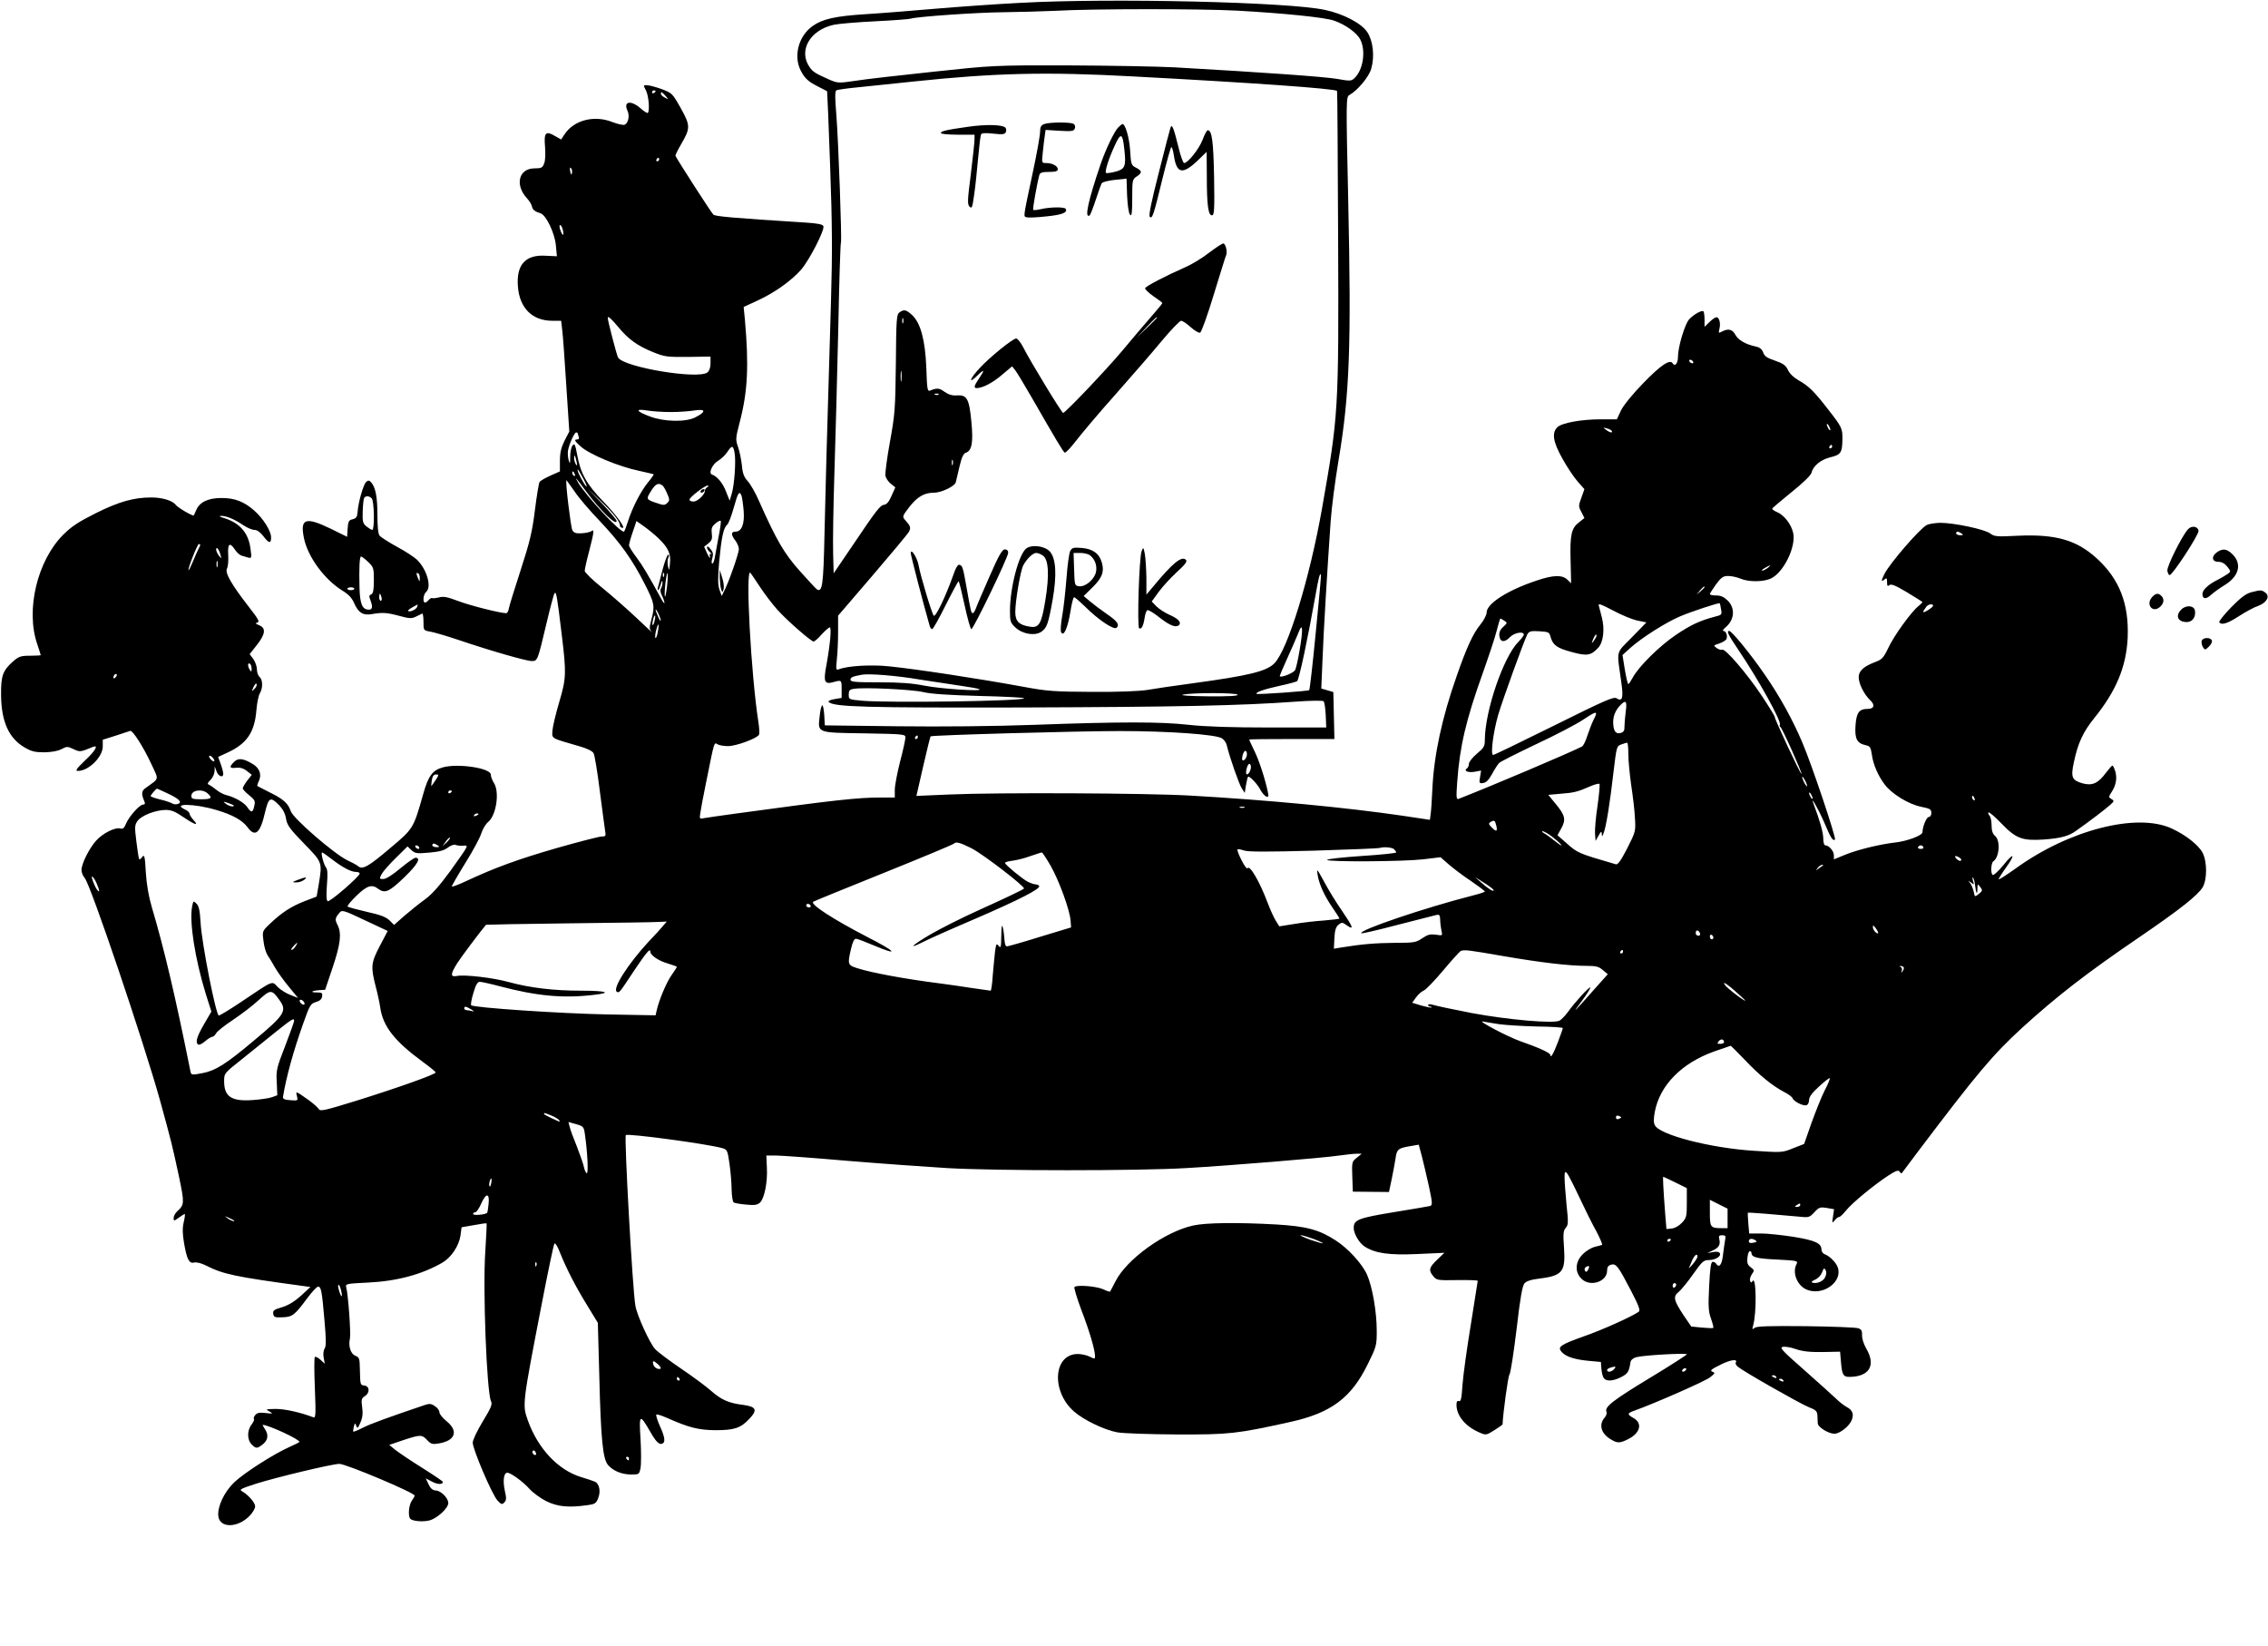 <?xml version="1.0" encoding="UTF-8" standalone="no"?>
<!DOCTYPE svg PUBLIC "-//W3C//DTD SVG 20010904//EN" "http://www.w3.org/TR/2001/REC-SVG-20010904/DTD/svg10.dtd">
<svg version="1.0" xmlns="http://www.w3.org/2000/svg" width="1280pt" height="929pt" viewBox="0 0 1280 929" preserveAspectRatio="xMidYMid meet">
<g transform="translate(0,929) scale(0.1,-0.1)" fill="#000000" stroke="none">
<path d="M5760 9274 c-140 -7 -361 -23 -490 -34 -129 -11 -302 -25 -385 -30 -171 -11 -243 -27 -299 -67 -79 -56 -109 -169 -67 -251 23 -45 43 -63 101 -92 25 -12 46 -24 48 -25 1 -1 9 -191 17 -421 12 -329 13 -492 5 -759 -26 -864 -31 -1068 -37 -1328 -6 -276 -12 -321 -42 -303 -6 4 -50 51 -97 104 -88 98 -133 176 -229 392 -20 47 -50 99 -65 115 -21 23 -29 43 -33 90 -4 33 -13 80 -22 104 -14 41 -14 48 10 140 45 171 52 318 29 578 l-7 71 78 36 c96 44 190 111 245 173 47 53 135 225 127 247 -4 10 -33 16 -99 20 -426 27 -509 35 -522 45 -11 10 -202 306 -214 332 -1 3 13 33 32 65 53 91 53 105 -2 204 -47 83 -49 85 -107 107 -33 12 -70 22 -83 22 -22 1 -22 0 -6 -30 15 -30 22 -114 10 -126 -3 -3 -21 8 -41 26 -54 47 -98 40 -74 -13 14 -29 5 -71 -16 -80 -9 -3 -39 4 -68 15 -103 41 -217 12 -271 -69 l-19 -29 -34 19 c-53 32 -64 20 -57 -59 3 -40 2 -79 -5 -95 -9 -25 -16 -28 -54 -28 -90 0 -113 -94 -42 -170 13 -14 25 -34 27 -44 3 -19 17 -30 49 -40 31 -9 79 -110 86 -178 l6 -64 -64 3 c-114 7 -166 -51 -156 -174 9 -121 81 -193 194 -193 l50 0 6 -52 c4 -29 14 -170 23 -313 l17 -260 -27 -52 c-19 -39 -26 -67 -26 -113 l0 -60 -54 -24 c-29 -13 -57 -29 -61 -36 -4 -6 -16 -78 -26 -158 -15 -122 -29 -180 -80 -337 -34 -104 -64 -202 -67 -217 -2 -16 -9 -28 -16 -28 -36 1 -206 44 -271 69 -61 23 -82 27 -107 20 -17 -4 -34 -6 -38 -4 -4 3 -13 -2 -20 -10 -7 -8 -16 -15 -21 -15 -15 0 -10 47 6 60 33 28 4 128 -52 182 -16 15 -66 48 -113 73 -47 26 -91 54 -98 63 -8 10 -12 51 -12 117 0 102 -11 157 -36 184 -10 11 -16 12 -27 2 -16 -13 -45 -115 -49 -171 -2 -27 -8 -35 -28 -40 -22 -5 -25 -12 -28 -52 l-3 -47 -91 45 c-145 70 -176 59 -152 -55 22 -104 115 -231 217 -294 36 -22 54 -42 67 -73 23 -52 50 -68 99 -59 60 10 83 9 154 -10 58 -16 71 -16 95 -4 15 7 30 15 35 17 4 2 7 -19 7 -46 0 -49 0 -49 38 -56 20 -3 91 -24 157 -46 183 -62 385 -120 416 -120 33 0 33 0 85 220 20 85 40 159 44 163 9 10 14 -14 40 -232 27 -221 26 -248 -14 -383 -19 -64 -36 -135 -38 -159 -3 -48 -13 -42 149 -89 47 -13 76 -28 83 -40 6 -11 22 -106 35 -212 14 -106 27 -208 30 -225 5 -30 4 -33 -19 -33 -13 0 -127 -29 -253 -65 -218 -63 -346 -109 -515 -188 -43 -20 -78 -33 -78 -29 0 5 34 64 76 132 42 67 83 143 90 167 8 25 25 53 38 64 47 37 67 171 33 222 -9 15 -17 35 -17 46 0 37 -185 65 -271 41 -58 -16 -82 -48 -111 -152 -54 -191 -55 -194 -183 -301 -123 -105 -158 -125 -182 -106 -7 7 -35 22 -61 34 -73 34 -308 237 -321 278 -15 44 -41 68 -121 107 -36 18 -66 34 -68 35 -1 1 2 14 9 28 17 37 4 72 -33 95 -54 33 -83 37 -107 13 -29 -29 -26 -38 12 -33 22 2 41 -3 60 -18 l28 -22 -26 -33 c-14 -19 -25 -38 -25 -43 0 -6 16 -23 36 -39 32 -26 36 -33 29 -61 -8 -38 -17 -40 -39 -7 -17 26 -71 57 -120 69 -16 4 -42 18 -57 31 -16 13 -34 25 -41 28 -9 3 -6 11 10 26 12 12 22 34 23 49 l1 27 10 -27 c10 -29 38 -39 38 -14 0 7 -6 32 -14 54 l-15 41 52 24 c110 50 154 115 164 239 3 40 12 83 19 95 18 29 18 77 -1 93 -8 7 -15 26 -15 42 0 17 -9 43 -20 59 l-21 28 41 52 c48 61 52 95 13 111 -22 9 -24 12 -11 15 15 4 6 20 -47 88 -98 126 -137 193 -124 217 6 11 9 45 7 76 -4 64 8 75 37 32 11 -17 28 -32 38 -35 9 -3 26 -8 37 -11 20 -5 21 -3 14 48 -11 90 -59 146 -147 174 -28 8 -34 13 -19 13 29 1 76 -19 126 -53 21 -14 49 -26 62 -26 15 0 33 -13 50 -35 32 -42 44 -44 44 -7 0 36 -45 107 -95 151 -58 51 -110 71 -185 71 -75 0 -123 -23 -142 -67 -7 -16 -13 -29 -14 -31 -4 -7 -90 43 -102 59 -17 24 -76 42 -137 42 -100 0 -182 -23 -313 -88 -100 -50 -139 -76 -185 -122 -147 -147 -213 -425 -147 -617 11 -33 20 -61 20 -63 0 -1 -27 -3 -60 -3 -52 0 -64 -4 -95 -31 -59 -52 -70 -81 -69 -189 1 -150 43 -245 132 -297 39 -23 59 -28 112 -28 42 1 76 7 97 18 30 16 34 16 68 0 36 -17 38 -17 108 12 36 15 16 -21 -44 -77 -49 -47 -56 -58 -39 -58 60 0 140 79 140 138 l0 38 73 23 c39 13 77 25 82 27 13 5 76 -93 121 -191 41 -88 44 -75 -31 -129 -27 -18 -29 -34 -10 -78 5 -13 3 -18 -8 -18 -19 0 -79 -67 -96 -108 -10 -25 -18 -31 -32 -27 -28 9 -100 -27 -138 -70 -39 -45 -81 -129 -81 -164 0 -14 8 -34 18 -45 33 -37 331 -919 424 -1251 68 -248 68 -248 109 -438 30 -145 30 -155 -10 -191 -12 -11 -21 -28 -21 -38 0 -19 1 -19 29 1 16 12 31 21 34 21 2 0 0 -21 -6 -46 -8 -33 -7 -65 1 -114 16 -95 29 -121 57 -114 14 3 40 -3 66 -16 98 -50 164 -64 548 -116 l43 -6 -53 -49 c-37 -33 -71 -54 -107 -65 -45 -13 -53 -19 -50 -37 3 -19 9 -22 51 -20 57 2 69 11 139 105 27 37 56 68 63 68 17 0 22 -22 36 -188 10 -111 10 -148 1 -162 -7 -11 -9 -33 -5 -52 l6 -33 -25 23 c-13 12 -28 19 -31 15 -4 -3 -4 -83 0 -176 6 -151 5 -170 -9 -164 -74 28 -160 47 -212 47 -57 -1 -59 -2 -36 -14 23 -13 22 -14 -21 -9 -34 4 -48 1 -58 -11 -8 -9 -11 -19 -8 -23 4 -3 -3 -17 -13 -31 -26 -32 -26 -86 0 -112 25 -25 31 -25 64 1 29 23 33 54 10 87 -8 12 -13 22 -11 22 31 0 207 -81 207 -96 0 -2 -25 -15 -55 -28 -92 -41 -257 -147 -313 -200 -57 -55 -95 -136 -90 -190 7 -69 107 -69 175 -1 18 18 33 43 33 55 0 21 -38 65 -75 86 -16 9 -4 15 80 42 113 36 431 112 470 112 38 0 425 -163 425 -179 0 -4 -7 -17 -16 -29 -16 -23 -22 -81 -10 -100 9 -15 72 -21 110 -11 44 12 106 69 106 98 0 29 -43 71 -72 71 -16 1 -28 11 -39 34 l-16 34 35 -18 c31 -17 63 -18 61 -1 0 3 -53 39 -117 79 -64 40 -132 86 -151 101 l-34 28 79 27 c98 32 105 32 135 0 21 -22 29 -25 64 -19 95 15 114 70 45 126 -22 18 -40 40 -40 50 0 10 -11 26 -26 35 -20 14 -31 15 -57 6 -207 -70 -306 -106 -349 -128 -27 -14 -52 -24 -54 -22 -2 2 0 15 3 28 6 22 7 23 14 4 6 -16 9 -14 23 19 12 27 15 52 10 87 -6 42 -4 50 15 62 29 18 28 56 -2 60 -24 3 -24 2 -26 93 -1 59 -3 66 -25 75 -27 10 -41 54 -31 98 6 29 -10 250 -21 288 -5 20 -1 21 123 27 165 8 304 46 419 112 51 30 94 94 103 154 l6 46 69 12 c38 7 71 12 72 10 2 -2 -2 -72 -7 -157 -15 -212 8 -795 32 -846 9 -17 1 -37 -46 -114 -31 -51 -57 -105 -57 -120 -1 -35 109 -294 140 -327 21 -22 25 -24 38 -11 12 12 13 23 3 67 -12 56 -6 101 14 101 20 0 91 -52 126 -92 18 -20 60 -51 93 -68 64 -32 127 -38 233 -23 41 5 49 10 60 37 17 40 8 85 -19 96 -11 5 -45 16 -75 25 -132 40 -246 162 -303 323 -30 85 -30 90 78 647 36 187 69 344 73 348 5 5 19 -18 31 -50 37 -92 87 -190 153 -297 l61 -100 8 -290 c9 -370 20 -481 51 -514 30 -33 77 -52 131 -52 43 0 44 1 51 37 4 21 4 94 0 163 -9 142 -5 145 55 41 34 -60 53 -77 71 -65 15 9 10 39 -17 98 -14 32 -23 60 -20 64 4 3 30 -5 59 -18 126 -56 179 -69 275 -70 106 0 142 12 190 63 49 51 41 70 -35 80 -81 10 -122 28 -182 81 -27 24 -103 80 -168 124 -65 44 -130 93 -145 109 -30 31 -103 191 -112 245 -16 90 -64 953 -54 963 10 11 456 -49 543 -73 29 -8 31 -12 42 -88 6 -43 12 -109 12 -146 1 -37 6 -70 12 -73 6 -4 37 -9 70 -12 47 -5 63 -2 78 11 25 23 44 117 39 199 l-3 67 52 0 c28 0 211 -13 405 -30 194 -16 448 -34 563 -41 276 -16 1084 -16 1350 0 246 14 770 57 865 71 36 5 79 10 95 10 l30 0 -28 -23 c-27 -21 -28 -24 -25 -107 l3 -84 102 -1 102 -1 15 71 c8 38 18 92 22 118 7 53 15 59 90 71 l41 7 17 -63 c9 -35 27 -111 40 -170 21 -97 21 -108 7 -113 -9 -2 -101 -18 -206 -35 -201 -33 -225 -43 -225 -89 0 -32 31 -85 62 -105 60 -38 136 -49 296 -42 l154 7 -41 -39 c-46 -44 -50 -59 -22 -93 19 -23 25 -24 135 -22 64 1 116 -1 116 -4 0 -3 -18 -114 -39 -247 -22 -132 -43 -285 -47 -339 -5 -77 -9 -97 -20 -93 -10 4 -14 -3 -14 -20 0 -63 51 -124 132 -158 34 -15 37 -14 82 14 25 16 46 31 46 32 3 67 31 273 39 282 6 7 24 122 40 255 21 182 33 246 45 260 11 12 38 21 74 25 140 17 158 37 149 175 -6 80 -4 98 10 113 14 16 15 30 4 131 -6 62 -11 131 -11 152 0 34 2 37 14 25 7 -8 38 -69 69 -135 31 -66 74 -153 96 -192 21 -40 36 -75 33 -77 -4 -2 -22 -7 -40 -11 -18 -4 -48 -21 -67 -40 -45 -42 -49 -102 -10 -140 48 -49 145 -18 145 45 0 20 6 29 23 34 28 7 39 -7 112 -147 45 -87 54 -112 43 -119 -38 -27 -207 -103 -308 -138 -135 -48 -152 -60 -126 -89 24 -27 76 -43 156 -50 l65 -6 3 -40 c2 -22 8 -45 14 -52 15 -19 53 -16 98 7 37 19 44 30 52 84 2 12 15 23 33 28 38 11 285 25 285 16 0 -3 -91 -62 -202 -129 -215 -130 -262 -167 -252 -194 4 -8 0 -23 -9 -33 -34 -38 -23 -87 28 -120 43 -27 55 -27 105 -2 67 34 81 89 30 118 -37 21 -37 27 -2 40 111 39 410 170 434 191 28 22 29 25 12 31 -15 6 -6 14 45 39 57 29 101 35 87 12 -3 -4 2 -15 12 -23 32 -27 349 -207 398 -227 42 -16 49 -23 51 -47 0 -16 2 -37 2 -46 1 -21 61 -58 94 -58 30 0 85 43 98 78 13 33 4 56 -29 73 -15 8 -43 30 -62 49 -20 19 -100 91 -178 160 -123 108 -140 126 -121 130 13 3 46 -2 73 -12 37 -13 78 -18 151 -17 l100 2 5 -59 c7 -81 13 -87 72 -82 94 10 122 71 71 158 -15 26 -25 58 -24 76 1 25 -4 33 -21 39 -13 5 -146 10 -297 12 -207 2 -278 0 -289 -10 -13 -10 -14 -9 -8 13 21 71 18 286 -3 251 -7 -10 -9 -10 -14 2 -3 8 2 25 10 37 15 21 15 24 -6 39 -18 13 -22 25 -19 54 2 21 8 37 13 37 6 0 10 -4 10 -10 0 -24 30 -32 143 -37 112 -6 120 -7 112 -24 -27 -49 2 -123 57 -146 92 -38 206 46 174 128 -10 27 -47 63 -73 72 -10 4 -18 15 -18 25 0 37 -35 53 -157 73 -65 10 -148 19 -184 19 l-67 0 -5 57 c-2 32 -4 59 -3 60 2 3 160 -10 289 -22 55 -6 59 -5 87 25 26 28 32 30 70 24 l41 -7 -6 -41 c-6 -39 -5 -40 10 -21 9 11 20 19 24 18 5 -1 22 15 39 36 35 44 161 147 241 199 42 27 55 31 62 21 4 -7 10 -11 12 -9 2 3 43 57 90 120 338 447 422 547 592 703 196 178 361 306 662 511 227 155 325 233 354 279 26 44 26 144 0 195 -23 44 -96 101 -174 137 -197 91 -581 -8 -882 -226 -52 -37 -95 -65 -95 -60 0 4 18 33 41 65 56 78 45 89 -14 15 -27 -33 -54 -58 -60 -56 -13 4 -11 68 3 77 34 23 41 116 10 143 -14 12 -20 29 -20 60 0 24 -5 48 -12 55 -6 6 -9 15 -5 18 3 3 37 -25 74 -64 81 -84 117 -97 238 -89 95 7 141 19 183 50 86 61 156 115 185 140 29 25 31 28 14 38 -17 10 -17 12 -2 36 27 40 34 79 24 118 -6 19 -13 35 -17 35 -4 0 -20 -19 -37 -41 -44 -59 -76 -74 -132 -59 -59 17 -67 34 -49 117 23 110 52 173 117 253 123 153 179 288 187 451 8 191 -46 331 -174 448 -114 104 -232 138 -447 128 -117 -6 -131 -5 -155 13 -32 24 -205 60 -282 60 -30 -1 -65 -6 -77 -13 -41 -23 -205 -213 -237 -274 -20 -40 -20 -49 -1 -33 13 11 15 8 15 -15 0 -21 3 -25 13 -17 10 9 34 -1 98 -39 46 -28 86 -53 88 -55 2 -2 -8 -13 -22 -24 -40 -32 -139 -168 -171 -238 -26 -54 -35 -64 -74 -78 -65 -25 -92 -50 -92 -85 0 -37 30 -96 63 -128 31 -28 25 -51 -12 -51 -49 0 -64 -21 -69 -94 -5 -75 8 -100 58 -111 24 -5 28 -12 34 -51 7 -56 35 -121 73 -171 40 -53 135 -111 204 -125 51 -10 59 -15 59 -35 0 -13 -6 -23 -15 -23 -12 0 -35 -55 -35 -86 0 -18 -88 -51 -155 -58 -87 -10 -214 -41 -284 -70 l-61 -25 0 23 c0 24 -28 56 -48 56 -7 0 -12 16 -12 39 0 33 -18 97 -55 196 -21 55 28 -31 61 -107 36 -86 49 -106 60 -95 8 8 -129 418 -184 547 -54 128 -129 264 -214 386 -79 115 -185 244 -199 244 -16 0 -6 -21 50 -104 117 -173 247 -408 236 -426 -3 -4 -1 -10 3 -12 9 -3 124 -260 119 -265 -5 -4 -152 311 -150 319 2 4 -33 60 -76 125 -82 123 -206 267 -222 257 -5 -3 -18 1 -30 9 -20 15 -20 15 14 26 20 7 38 18 41 26 7 19 -3 45 -18 45 -6 0 -1 8 10 18 53 42 59 109 15 153 -22 21 -39 29 -65 29 -20 0 -36 3 -36 8 0 4 16 28 35 55 30 40 40 47 69 47 18 0 50 -7 69 -15 47 -20 130 -19 172 1 72 34 143 181 125 258 -11 48 -51 100 -90 116 -17 7 -29 16 -28 20 2 5 51 46 109 93 65 52 109 95 113 110 9 39 53 74 107 87 58 14 66 26 67 99 1 64 -1 69 -83 174 -76 98 -106 128 -164 161 -27 15 -51 38 -60 58 -13 27 -27 37 -73 53 -45 15 -60 25 -67 46 -7 19 -19 29 -43 34 -56 12 -98 36 -114 66 -16 31 -41 37 -76 18 -19 -10 -20 -9 -14 16 8 31 -1 65 -17 65 -6 0 -24 -12 -39 -27 l-28 -27 0 40 c0 23 -3 43 -6 47 -9 9 -55 -17 -81 -45 -24 -26 -63 -156 -63 -211 0 -38 -17 -58 -30 -37 -15 25 -67 -10 -167 -113 -59 -61 -109 -122 -124 -152 l-24 -51 -90 0 c-110 0 -221 -20 -246 -45 -32 -32 -24 -83 29 -177 26 -47 64 -104 85 -128 l39 -44 -17 -48 c-17 -46 -17 -50 0 -81 l17 -34 -30 -24 c-44 -33 -52 -71 -48 -216 l3 -128 -22 21 c-29 27 -79 26 -173 -6 -165 -55 -282 -130 -282 -181 0 -13 -16 -44 -35 -67 -42 -51 -78 -130 -134 -291 -83 -235 -128 -446 -137 -635 -3 -63 -7 -129 -10 -145 l-4 -31 -153 23 c-322 47 -762 89 -1202 114 -246 14 -1087 18 -1356 6 l-187 -8 38 166 c21 92 40 168 42 170 7 7 827 30 1068 30 274 0 542 -19 576 -41 12 -7 25 -25 28 -41 16 -67 69 -218 84 -241 l17 -26 7 44 c4 23 9 45 12 47 7 7 53 -41 69 -73 9 -17 24 -34 32 -38 14 -5 16 -1 10 27 -15 71 -48 174 -76 231 -16 33 -29 61 -29 63 0 2 108 3 240 3 l241 0 -3 133 -3 132 -34 10 -34 10 7 165 c6 161 27 507 46 780 5 74 25 227 44 340 63 374 73 646 55 1469 -13 575 -12 585 7 595 46 26 111 103 123 149 20 69 10 157 -22 205 -32 50 -135 104 -239 126 -203 45 -1212 68 -1718 40z m1221 -44 c270 -15 492 -38 547 -56 64 -22 129 -68 149 -107 33 -64 16 -174 -34 -219 -17 -16 -25 -16 -98 -3 -71 12 -404 36 -915 65 -96 5 -366 10 -600 11 -422 1 -427 0 -765 -36 -187 -20 -384 -42 -438 -51 -94 -14 -100 -13 -145 6 -81 36 -93 44 -112 70 -66 93 0 210 135 240 27 6 133 15 236 20 102 5 193 12 200 15 32 11 375 35 524 36 88 1 219 5 290 8 206 12 823 12 1026 1z m-591 -371 c680 -36 1143 -69 1156 -82 2 -1 4 -374 6 -827 4 -983 2 -1001 -91 -1530 -69 -391 -192 -793 -268 -872 -44 -46 -143 -70 -458 -113 -104 -14 -221 -31 -260 -38 -43 -7 -162 -12 -310 -11 -215 1 -255 4 -385 28 -256 47 -611 101 -761 116 -101 11 -234 3 -283 -16 -18 -7 -19 -3 -13 56 4 35 7 104 7 154 l0 92 194 226 c107 125 200 236 206 248 12 22 8 33 -21 65 -18 20 -17 22 25 77 46 57 83 78 139 78 39 0 115 36 121 58 2 9 12 49 21 89 12 51 22 74 35 78 35 11 44 58 32 177 -12 128 -25 151 -82 147 -25 -2 -46 4 -69 20 -30 22 -43 23 -82 7 -15 -6 -17 8 -21 126 -6 158 -32 255 -80 300 -34 31 -46 34 -72 15 -16 -12 -18 -38 -20 -288 -3 -256 -5 -285 -33 -440 -17 -92 -28 -179 -26 -193 3 -15 17 -35 31 -46 l25 -20 -21 -47 c-14 -33 -27 -49 -42 -51 -23 -4 -39 -23 -183 -237 l-102 -150 -3 110 c-2 61 1 263 7 450 6 187 16 556 22 819 5 264 12 483 15 487 6 10 -14 570 -26 723 -8 92 -8 131 0 136 6 4 64 12 128 18 64 7 207 21 317 33 457 48 746 54 1225 28z m-2690 -83 c0 -3 -4 -8 -10 -11 -5 -3 -10 -1 -10 4 0 6 5 11 10 11 6 0 10 -2 10 -4z m56 -27 c19 -22 19 -22 -3 -10 -13 6 -23 16 -23 21 0 15 5 12 26 -11z m-36 -359 c0 -5 -5 -10 -11 -10 -5 0 -7 5 -4 10 3 6 8 10 11 10 2 0 4 -4 4 -10z m-492 -76 c-3 -14 -5 -12 -10 9 -3 19 -2 25 4 19 6 -6 8 -18 6 -28z m-52 -319 c9 -37 0 -40 -13 -5 -6 17 -7 30 -2 30 5 0 11 -11 15 -25z m314 -551 c56 -68 107 -105 196 -141 64 -26 78 -28 197 -27 l127 2 0 -38 c0 -23 -7 -43 -17 -51 -50 -42 -475 29 -505 84 -8 15 -58 207 -58 223 0 14 20 -4 60 -52z m1607 24 c-3 -7 -5 -2 -5 12 0 14 2 19 5 13 2 -7 2 -19 0 -25z m4458 -218 c3 -5 2 -10 -4 -10 -5 0 -13 5 -16 10 -3 6 -2 10 4 10 5 0 13 -4 16 -10z m-4468 -107 c-2 -16 -4 -5 -4 22 0 28 2 40 4 28 2 -13 2 -35 0 -50z m210 -79 c-3 -3 -12 -4 -19 -1 -8 3 -5 6 6 6 11 1 17 -2 13 -5z m-1512 -99 c44 0 104 4 134 9 65 10 68 -7 5 -39 -54 -28 -177 -25 -256 5 -78 29 -86 45 -17 34 30 -5 90 -9 134 -9z m6545 -100 c0 -5 -5 -3 -10 5 -5 8 -10 20 -10 25 0 6 5 3 10 -5 5 -8 10 -19 10 -25z m-1234 -6 c8 -14 -10 -11 -32 6 -18 13 -18 14 4 8 12 -3 25 -9 28 -14z m-5836 -13 c0 -2 3 -11 6 -20 4 -11 0 -16 -12 -16 -15 -1 -9 -10 23 -39 50 -45 215 -114 331 -138 42 -9 79 -18 81 -19 2 -2 -12 -22 -32 -46 -42 -52 -88 -142 -113 -220 -10 -32 -20 -58 -23 -58 -26 0 -207 195 -257 275 -26 43 -12 29 38 -40 87 -117 178 -206 178 -174 0 6 -37 50 -82 98 l-83 86 78 -75 c71 -68 109 -117 106 -137 0 -4 5 -9 11 -11 28 -10 -28 69 -106 149 -93 96 -128 158 -147 265 -11 58 -14 64 -26 50 -7 -9 -13 -37 -13 -64 0 -42 -1 -44 -9 -17 -4 16 -6 41 -3 55 8 39 36 100 46 100 4 0 8 -2 8 -4z m7080 -76 c0 -5 -5 -10 -11 -10 -5 0 -7 5 -4 10 3 6 8 10 11 10 2 0 4 -4 4 -10z m-6194 -36 c8 -46 -1 -178 -16 -229 l-12 -40 -20 50 c-17 47 -51 88 -79 97 -22 7 0 58 34 78 18 11 41 33 52 50 26 39 33 38 41 -6z m-892 -49 c5 -22 4 -26 -4 -15 -5 8 -10 24 -10 34 0 26 6 18 14 -19z m2123 -17 c-3 -7 -5 -2 -5 12 0 14 2 19 5 13 2 -7 2 -19 0 -25z m-2084 -81 c14 -26 22 -45 16 -42 -10 7 -49 79 -49 91 0 10 3 6 33 -49z m-49 27 c3 -8 2 -12 -4 -9 -6 3 -10 10 -10 16 0 14 7 11 14 -7z m-2 -96 c23 -35 87 -110 143 -168 116 -123 183 -216 254 -356 55 -108 58 -123 37 -201 -12 -45 -12 -53 3 -69 9 -10 -29 24 -84 77 -55 52 -144 130 -197 173 -54 43 -98 86 -98 95 0 9 11 59 25 111 28 110 30 126 13 113 -7 -5 -32 -11 -55 -12 -33 -2 -44 2 -53 18 -9 18 -41 281 -33 281 1 0 21 -28 45 -62z m495 34 c7 -4 19 -25 28 -46 15 -35 15 -40 1 -54 -13 -13 -21 -14 -55 -2 -65 21 -66 23 -37 69 26 41 40 48 63 33z m255 -11 c-8 -4 -13 -12 -13 -17 2 -22 -41 -64 -65 -64 -16 0 -24 5 -22 13 6 16 86 77 101 77 8 0 7 -3 -1 -9z m193 -48 c3 -10 9 -48 12 -85 6 -75 -11 -118 -47 -118 -25 0 -25 -18 0 -50 11 -14 20 -36 20 -49 0 -23 -59 -192 -85 -240 l-12 -24 -13 37 c-9 28 -9 64 -1 159 13 136 24 189 45 206 8 7 24 50 37 96 24 87 32 98 44 68z m-2087 -15 c14 -14 17 -178 3 -178 -5 0 -19 9 -32 19 -21 17 -24 27 -22 85 1 37 5 71 8 76 8 14 29 12 43 -2z m1956 -225 c-9 -48 -18 -100 -21 -115 -3 -16 -9 -28 -13 -28 -5 0 -5 13 0 30 7 23 4 35 -10 52 -13 15 -19 18 -20 9 0 -8 8 -20 18 -28 9 -8 12 -12 5 -9 -7 4 -10 -2 -6 -16 2 -13 -4 -5 -15 17 l-18 40 24 19 c19 15 23 26 19 55 -3 30 0 40 22 58 14 12 27 18 29 13 2 -4 -4 -48 -14 -97z m-338 0 c56 -54 71 -88 65 -143 -4 -42 -5 -43 -11 -15 -4 17 -3 38 2 48 5 10 5 17 -1 17 -5 0 -19 -37 -31 -82 -12 -46 -24 -91 -26 -100 -3 -10 -3 -18 0 -18 3 0 10 15 15 33 6 20 9 24 10 12 0 -11 -3 -26 -8 -34 -6 -10 -4 -25 5 -42 8 -16 14 -34 14 -41 0 -7 -10 7 -22 30 -69 127 -102 182 -138 230 -22 29 -40 58 -40 65 0 7 9 41 21 75 l21 62 41 -29 c23 -16 61 -47 83 -68z m7354 27 c12 -8 11 -10 -7 -10 -13 0 -23 5 -23 10 0 13 11 13 30 0z m-9940 -65 c0 -3 -4 -13 -10 -23 -5 -9 -19 -41 -31 -70 -12 -29 -23 -51 -25 -49 -6 5 50 147 58 147 5 0 8 -2 8 -5z m114 -55 c7 -24 6 -24 -8 -6 -9 11 -16 27 -16 35 0 21 16 2 24 -29z m834 -41 c30 -29 32 -34 32 -103 0 -56 -4 -75 -15 -80 -12 -4 -13 -11 -5 -31 15 -39 12 -55 -8 -55 -37 0 -50 30 -53 120 -3 117 0 180 9 180 4 0 22 -14 40 -31z m-851 -26 c-3 -10 -5 -4 -5 12 0 17 2 24 5 18 2 -7 2 -21 0 -30z m8749 -8 c-11 -8 -25 -15 -30 -15 -6 1 0 7 14 15 32 19 40 18 16 0z m-7607 -58 c0 -21 -1 -21 -9 -2 -12 28 -12 37 0 30 6 -3 10 -16 9 -28z m1378 11 c-3 -8 -6 -5 -6 6 -1 11 2 17 5 13 3 -3 4 -12 1 -19z m18 -53 c-4 -36 -10 -64 -12 -61 -3 2 -2 34 2 71 4 36 10 64 12 61 3 -2 2 -34 -2 -71z m523 -5 c27 -41 71 -99 98 -129 54 -61 192 -181 206 -181 5 0 26 18 45 40 20 22 41 40 46 40 11 0 2 -98 -19 -213 -18 -94 -11 -110 39 -96 47 13 47 13 47 -40 l0 -49 -41 -7 c-25 -4 -37 -11 -32 -16 28 -28 204 -33 1088 -31 871 3 1237 10 1549 33 82 6 152 7 156 2 5 -4 10 -39 12 -78 l3 -70 -320 0 c-213 0 -365 5 -455 15 -161 18 -385 18 -875 0 -215 -8 -525 -11 -770 -8 l-410 5 -3 56 c-2 32 -7 57 -11 57 -5 0 -12 -28 -15 -61 -11 -96 -18 -93 254 -97 221 -4 230 -5 230 -23 0 -11 -13 -72 -30 -136 -16 -63 -30 -135 -30 -159 l0 -44 -77 0 c-133 0 -260 -14 -823 -91 -80 -11 -158 -22 -174 -25 -29 -6 -29 -6 -23 32 3 22 17 95 31 164 50 247 45 231 66 220 10 -6 37 -10 59 -10 47 0 167 45 175 65 3 8 1 40 -4 72 -42 271 -74 870 -45 841 2 -2 26 -37 53 -78z m3138 -257 c-17 -177 -34 -324 -37 -327 -5 -6 -292 -26 -297 -21 -9 8 42 26 129 45 51 11 96 23 100 27 12 15 58 230 104 488 17 96 23 120 30 114 2 -2 -11 -149 -29 -326z m-5426 245 c0 -4 -9 -8 -20 -8 -11 0 -20 4 -20 8 0 4 9 8 20 8 11 0 20 -4 20 -8z m7620 9 c0 -2 -10 -12 -22 -23 l-23 -19 19 23 c18 21 26 27 26 19z m-7467 -57 c3 -11 1 -20 -4 -20 -5 0 -9 9 -9 20 0 11 2 20 4 20 2 0 6 -9 9 -20z m7085 -131 l54 -11 -82 -84 c-93 -95 -86 -66 -60 -252 13 -91 7 -113 -27 -92 -16 10 -66 -12 -352 -154 -184 -91 -338 -166 -344 -166 -16 0 0 127 28 225 26 88 146 419 165 456 10 17 20 20 67 17 53 -3 57 -5 64 -32 13 -46 36 -63 119 -85 86 -24 109 -20 149 23 30 31 39 106 21 174 -7 26 -14 55 -17 65 -4 14 13 8 79 -27 46 -25 107 -50 136 -57z m475 64 c6 -31 5 -33 -36 -43 -83 -22 -133 -45 -218 -102 -91 -61 -211 -179 -244 -241 -11 -20 -22 -37 -25 -37 -4 0 -12 37 -20 82 l-13 82 44 40 c65 58 202 145 283 179 59 25 218 78 222 73 1 0 4 -15 7 -33z m-7359 12 c-6 -15 -42 -31 -51 -22 -3 4 18 18 54 36 1 1 0 -6 -3 -14z m8556 7 c0 -4 -14 -16 -31 -26 -31 -18 -33 -13 -6 22 10 13 37 17 37 4z m-7181 -82 c0 -8 -6 0 -14 19 -8 18 -15 36 -15 40 1 13 29 -45 29 -59z m-35 -4 c-3 -15 -8 -25 -11 -23 -2 3 -1 17 3 31 3 15 8 25 11 23 2 -3 1 -17 -3 -31z m4795 2 c19 -12 19 -13 -5 -35 -18 -16 -24 -32 -22 -51 4 -36 29 -39 59 -8 24 26 79 36 79 15 0 -6 -14 -24 -31 -41 -84 -85 -188 -388 -189 -553 0 -36 -5 -45 -45 -78 -25 -21 -45 -47 -45 -57 0 -10 -5 -22 -10 -25 -22 -14 4 -26 41 -20 l38 7 -6 -37 c-6 -34 -4 -37 18 -33 17 2 32 18 50 51 14 26 32 54 40 62 8 8 102 55 209 106 107 50 228 113 268 140 75 50 83 50 55 -4 -9 -18 -24 -57 -34 -87 -9 -30 -23 -58 -30 -62 -72 -37 -530 -231 -698 -296 -12 -4 -13 11 -7 94 14 201 50 353 144 615 32 90 68 197 78 237 10 39 20 72 21 72 2 0 12 -5 22 -12z m-4776 -61 c-3 -20 -9 -37 -13 -37 -4 0 -3 18 2 40 13 50 20 48 11 -3z m3622 -104 c-9 -53 -20 -104 -26 -114 -8 -16 -77 -44 -86 -35 -2 1 16 45 40 97 24 52 52 117 63 144 26 70 30 31 9 -92z m1675 79 c0 -5 -7 -17 -15 -28 -14 -18 -14 -17 -4 9 12 27 19 34 19 19z m-7590 -185 c0 -18 -2 -19 -10 -7 -13 20 -13 43 0 35 6 -3 10 -16 10 -28z m-768 -49 c-7 -7 -12 -8 -12 -2 0 14 12 26 19 19 2 -3 -1 -11 -7 -17z m4543 -13 c77 -12 181 -28 230 -35 50 -7 95 -15 102 -19 26 -14 -218 2 -309 20 -71 14 -138 19 -257 19 -136 0 -161 2 -161 15 0 13 11 18 65 28 42 7 195 -5 330 -28z m-3760 -53 c-15 -16 -16 -15 -4 12 7 15 15 23 17 16 3 -7 -3 -19 -13 -28z m3775 -17 c45 -11 143 -17 318 -22 138 -3 252 -9 252 -13 0 -16 -757 -27 -913 -14 -76 7 -77 7 -77 35 0 22 5 29 28 32 55 10 328 -3 392 -18z m1775 -15 c4 -7 -54 -10 -167 -9 -102 1 -161 5 -143 9 46 12 303 12 310 0z m2190 -97 c-4 -32 -7 -70 -7 -85 1 -19 -5 -29 -19 -33 -27 -9 -41 6 -44 46 -4 40 9 77 37 107 34 36 42 28 33 -35z m-3995 -143 c0 -5 -5 -10 -11 -10 -5 0 -7 5 -4 10 3 6 8 10 11 10 2 0 4 -4 4 -10z m4010 -97 c0 -38 8 -115 16 -173 9 -58 19 -140 21 -183 5 -78 4 -80 -43 -173 -35 -68 -53 -94 -64 -91 -216 63 -216 63 -283 123 l-47 41 22 40 c27 49 21 73 -33 138 l-41 50 68 6 c79 6 100 12 166 41 27 12 51 18 55 15 3 -4 -2 -60 -11 -124 -10 -65 -16 -136 -14 -158 l3 -40 17 30 c14 25 17 27 18 10 1 -18 2 -18 10 3 14 32 37 176 56 344 17 143 18 148 43 157 14 5 29 10 34 10 4 1 7 -29 7 -66z m-2155 -12 c-6 -20 -25 -30 -25 -13 1 26 14 52 22 44 6 -6 7 -19 3 -31z m-5825 -23 c0 -6 -7 -5 -15 2 -8 7 -15 17 -15 22 0 6 7 5 15 -2 8 -7 15 -17 15 -22z m5850 -35 c0 -22 -17 -49 -25 -41 -8 8 5 58 16 58 5 0 9 -8 9 -17z m-4603 -77 c-12 -18 -23 -33 -23 -32 -1 0 1 16 3 34 4 23 11 32 24 32 17 0 17 -2 -4 -34z m7742 -31 c0 -5 -6 1 -14 15 -8 14 -14 30 -14 35 0 6 6 -1 14 -15 8 -14 14 -29 14 -35z m-9255 -41 c67 -31 86 -51 61 -60 -10 -4 -25 -3 -34 3 -9 5 -40 16 -68 22 -29 7 -53 16 -53 19 0 6 31 42 36 42 2 0 28 -12 58 -26z m228 -1 c29 -26 21 -33 -37 -33 -48 0 -55 3 -55 19 0 33 61 42 92 14z m1378 13 c0 -3 -4 -8 -10 -11 -5 -3 -10 -1 -10 4 0 6 5 11 10 11 6 0 10 -2 10 -4z m7680 -41 c0 -5 -5 -3 -10 5 -5 8 -10 20 -10 25 0 6 5 3 10 -5 5 -8 10 -19 10 -25z m914 -1 c3 -8 2 -12 -4 -9 -6 3 -10 10 -10 16 0 14 7 11 14 -7z m-9570 -36 c22 -23 35 -47 40 -76 6 -38 20 -57 101 -141 106 -109 104 -105 84 -231 l-12 -69 -68 -26 c-75 -29 -132 -66 -196 -128 -43 -41 -43 -41 -36 -96 3 -31 14 -67 23 -81 10 -14 29 -46 43 -71 15 -26 50 -74 78 -108 l51 -62 -43 17 c-24 9 -56 29 -72 45 -33 35 -21 40 -195 -77 -68 -46 -130 -84 -137 -84 -16 0 -96 404 -103 524 -4 68 -9 93 -23 107 -18 18 -18 17 -25 -18 -16 -86 17 -295 77 -490 l32 -101 -42 -72 c-41 -71 -50 -103 -32 -114 5 -4 23 5 39 19 16 14 35 25 41 25 5 0 15 9 21 20 6 11 49 45 96 76 46 31 111 80 144 111 66 60 73 61 115 3 47 -64 35 -84 -146 -235 -155 -130 -213 -166 -285 -180 -62 -12 -65 -11 -69 9 -85 423 -148 691 -219 930 -17 58 -29 127 -33 194 -5 91 -8 102 -20 87 -7 -10 -15 -16 -17 -14 -3 3 -10 47 -16 98 -11 87 -10 96 7 120 23 30 100 60 158 61 31 0 54 -9 99 -40 66 -45 91 -52 58 -17 -12 13 -22 29 -22 35 0 7 -11 18 -25 24 -80 36 51 35 178 -3 88 -26 145 -57 175 -98 42 -57 71 -33 98 86 20 84 30 89 78 41z m-254 -4 c0 -9 -28 -3 -46 11 -17 13 -16 14 14 4 17 -6 32 -13 32 -15z m5703 -11 c-7 -2 -19 -2 -25 0 -7 3 -2 5 12 5 14 0 19 -2 13 -5z m-4323 -37 c0 -2 -7 -7 -16 -10 -8 -3 -12 -2 -9 4 6 10 25 14 25 6z m5744 -62 c9 -36 2 -40 -24 -14 -18 18 -20 24 -9 31 22 13 26 11 33 -17z m312 -62 c21 -16 46 -37 54 -48 8 -10 -5 -3 -30 17 -25 20 -54 41 -65 47 -11 6 -15 12 -9 12 6 0 29 -13 50 -28z m-6235 -35 l-24 -22 19 27 c10 14 21 24 23 22 3 -3 -6 -15 -18 -27z m2961 -33 c67 -34 307 -219 297 -228 -9 -8 -101 -52 -256 -122 -93 -42 -214 -103 -271 -136 -107 -63 -133 -89 -40 -42 29 15 159 73 288 128 250 108 374 171 365 187 -4 5 -13 9 -21 9 -8 0 -28 7 -44 15 -29 15 -123 92 -128 105 -2 5 16 10 40 13 24 3 70 14 102 26 33 11 62 21 66 21 3 0 26 -34 50 -76 47 -83 107 -246 112 -308 l3 -39 -175 -53 c-96 -30 -181 -54 -187 -54 -8 0 -13 15 -14 38 -1 20 -5 51 -9 67 -6 22 -8 11 -9 -45 -1 -65 -3 -73 -15 -57 -12 15 -14 12 -20 -30 -3 -27 -9 -87 -13 -135 -3 -49 -9 -88 -12 -88 -3 0 -51 7 -106 15 -55 9 -136 20 -180 26 -191 24 -387 60 -467 86 -54 17 -56 22 -34 113 8 36 18 54 27 53 8 0 52 -17 99 -37 148 -62 131 -38 -35 47 -195 101 -326 186 -305 199 8 5 188 78 399 163 211 85 389 159 395 165 12 12 34 6 98 -26z m-3012 16 c12 -8 11 -10 -7 -10 -13 0 -23 5 -23 10 0 13 11 13 30 0z m143 -2 c33 2 38 11 -71 -142 -60 -82 -103 -131 -141 -159 -31 -22 -83 -64 -117 -93 l-60 -53 -26 26 c-20 19 -51 31 -128 48 -56 13 -105 26 -108 30 -4 3 19 31 50 61 59 57 87 66 122 39 38 -28 62 -18 146 63 76 73 98 112 65 112 -8 0 -46 -27 -86 -60 -44 -37 -81 -60 -95 -60 -24 0 -24 1 -10 28 8 15 44 56 80 91 l66 65 22 -21 c21 -19 31 -20 100 -14 57 5 84 12 105 28 15 12 35 19 43 16 8 -4 28 -6 43 -5z m-248 -8 c3 -5 2 -10 -4 -10 -5 0 -13 5 -16 10 -3 6 -2 10 4 10 5 0 13 -4 16 -10z m8490 0 c3 -5 -3 -10 -15 -10 -12 0 -18 5 -15 10 3 6 10 10 15 10 5 0 12 -4 15 -10z m-2987 -12 c7 -7 12 -15 12 -18 0 -4 -88 -13 -195 -20 -107 -7 -195 -17 -195 -22 0 -12 424 -10 540 3 l100 12 48 -42 c26 -22 82 -65 125 -93 42 -29 77 -55 77 -58 0 -4 -33 -14 -72 -24 -266 -68 -642 -195 -625 -212 2 -3 94 18 203 47 110 28 208 53 220 56 18 4 21 0 22 -27 0 -17 4 -45 7 -61 7 -29 7 -29 -32 -23 -31 4 -45 1 -76 -20 -35 -24 -46 -26 -155 -26 -107 -1 -184 -7 -301 -26 l-43 -7 3 59 c2 44 8 63 23 76 19 15 22 15 48 -4 42 -29 34 -8 -29 84 -32 46 -77 119 -100 163 -40 73 -43 77 -37 40 9 -55 37 -117 84 -186 22 -32 40 -60 40 -62 0 -2 -39 -7 -88 -11 -48 -3 -124 -12 -170 -20 l-82 -13 -20 32 c-11 18 -31 62 -45 99 -45 120 -102 218 -114 197 -4 -6 -19 15 -34 45 -16 31 -26 59 -23 61 3 3 19 0 37 -6 24 -8 128 -8 393 -1 199 6 366 13 371 15 23 8 72 4 83 -7z m-5994 -57 c61 -47 108 -71 136 -71 11 0 20 -4 20 -9 0 -16 -169 -163 -181 -156 -7 5 -8 34 -4 91 5 60 4 88 -5 99 -13 16 -31 85 -22 85 3 0 28 -17 56 -39z m9186 9 c8 -5 11 -12 7 -16 -4 -4 -15 0 -24 9 -18 18 -8 23 17 7z m-771 -43 c-2 -1 -13 -9 -24 -17 -19 -14 -19 -14 -6 3 7 9 18 17 24 17 6 0 8 -1 6 -3z m-9743 -103 c16 -39 18 -52 5 -38 -15 15 -41 85 -30 78 6 -3 17 -21 25 -40z m7884 -37 c0 -11 -30 7 -70 43 l-35 31 52 -33 c29 -18 53 -37 53 -41z m2717 26 c5 -46 13 -56 13 -17 1 28 1 28 16 9 14 -18 13 -22 -8 -39 -23 -18 -23 -18 -29 13 -4 17 -13 39 -20 48 -13 17 -13 17 5 3 18 -14 18 -13 11 10 -4 14 -4 22 0 18 4 -4 10 -24 12 -45z m-6572 -113 c3 -5 -1 -10 -9 -10 -9 0 -16 5 -16 10 0 6 4 10 9 10 6 0 13 -4 16 -10z m-2431 -227 c-50 -95 -52 -117 -25 -224 11 -41 23 -96 27 -124 15 -106 81 -190 238 -305 41 -30 75 -58 75 -61 1 -11 -223 -90 -448 -160 -178 -55 -204 -61 -212 -47 -5 9 -30 31 -56 50 -75 53 -75 53 -67 23 6 -26 6 -26 -37 -23 -32 2 -43 7 -42 18 18 111 58 257 114 414 37 105 42 113 72 122 22 6 33 16 35 32 3 19 -1 22 -29 22 -41 0 -33 9 12 13 l34 2 42 125 c45 134 52 193 28 241 -16 30 -14 40 12 70 13 16 25 12 143 -44 l128 -60 -44 -84z m1600 115 c-10 -13 -48 -55 -85 -93 -115 -125 -204 -264 -178 -281 14 -8 13 -9 97 118 69 103 92 130 92 109 0 -21 46 -52 97 -67 29 -9 53 -17 53 -20 0 -2 -13 -22 -29 -45 -28 -38 -72 -142 -85 -201 l-6 -27 -273 5 c-263 5 -756 38 -768 52 -3 4 2 35 13 70 13 45 23 62 36 62 9 0 60 -11 112 -25 209 -55 356 -69 528 -49 111 12 77 24 -70 24 -153 0 -288 16 -408 49 -86 24 -249 43 -291 34 -38 -7 -38 9 2 73 23 36 133 182 162 216 1 1 211 5 467 8 256 3 485 6 509 8 l44 2 -19 -22z m6856 -42 c0 -5 -7 -3 -15 4 -8 7 -15 20 -15 28 0 13 3 12 15 -4 8 -10 15 -23 15 -28z m-1006 -1 c3 -9 0 -15 -9 -15 -8 0 -15 7 -15 15 0 8 4 15 9 15 5 0 11 -7 15 -15z m76 -26 c0 -5 -4 -9 -10 -9 -5 0 -10 7 -10 16 0 8 5 12 10 9 6 -3 10 -10 10 -16z m-8002 -49 c-7 -11 -17 -20 -22 -20 -5 0 -1 9 9 20 10 11 20 20 22 20 2 0 -2 -9 -9 -20z m6817 -55 c216 -37 370 -55 471 -55 52 0 68 -4 90 -24 l28 -23 -84 -94 c-113 -128 -121 -135 -61 -55 28 38 49 71 46 74 -5 6 -86 -82 -126 -138 -16 -22 -37 -43 -47 -49 -33 -18 -294 5 -497 43 -104 20 -202 41 -217 46 -18 5 -28 5 -28 -1 0 -5 5 -9 12 -9 6 0 9 -2 7 -5 -3 -2 -28 3 -57 11 l-52 16 21 29 c12 17 31 34 43 39 12 4 61 55 110 113 49 59 94 108 100 111 21 8 41 6 241 -29z m675 25 c0 -5 -5 -10 -11 -10 -5 0 -7 5 -4 10 3 6 8 10 11 10 2 0 4 -4 4 -10z m1584 -88 c2 -4 0 -14 -6 -22 -8 -12 -9 -12 -5 2 3 9 1 19 -6 22 -9 3 -9 5 0 5 6 1 14 -3 17 -7z m-894 -188 c0 -6 -65 41 -97 70 -13 11 -23 24 -23 29 0 5 27 -14 60 -43 33 -29 60 -54 60 -56z m-8132 -13 c3 -8 -1 -12 -9 -9 -7 2 -15 10 -17 17 -3 8 1 12 9 9 7 -2 15 -10 17 -17z m942 -37 c14 -8 17 -13 7 -10 -10 3 -25 6 -33 6 -8 0 -14 5 -14 10 0 14 10 12 40 -6z m-1000 -64 c0 -6 -23 -70 -51 -143 -48 -123 -51 -136 -47 -204 l3 -73 -30 -11 c-16 -6 -65 -13 -107 -16 -121 -9 -163 18 -163 106 0 45 0 45 101 125 56 45 141 113 190 153 91 73 104 81 104 63z m6800 -19 c36 -5 131 -11 213 -13 81 -1 147 -5 147 -9 0 -4 -12 -38 -26 -75 -25 -67 -44 -100 -44 -77 0 12 -69 43 -170 78 -71 25 -251 120 -210 111 14 -3 54 -9 90 -15z m1270 -102 c0 -5 -10 -9 -21 -9 -18 0 -19 2 -9 15 12 15 30 12 30 -6z m116 -98 c83 -88 156 -147 222 -182 24 -12 46 -28 49 -36 7 -19 62 -46 79 -39 8 3 14 16 14 30 0 16 17 40 56 75 31 29 58 50 61 47 2 -2 -10 -33 -28 -67 -18 -35 -51 -118 -75 -184 l-42 -120 -62 -24 c-61 -25 -63 -25 -228 -14 -241 16 -523 89 -552 143 -8 14 -8 36 -1 75 28 151 151 276 335 342 50 17 92 32 93 32 2 1 37 -35 79 -78z m-6733 -316 c20 -8 39 -20 43 -26 4 -6 3 -10 -2 -7 -5 2 -26 12 -46 21 -21 10 -38 19 -38 22 0 7 4 6 43 -10z m6037 -10 c0 -2 -7 -5 -15 -9 -9 -3 -15 0 -15 9 0 9 6 12 15 9 8 -4 15 -7 15 -9z m-5849 -95 c15 -103 20 -220 11 -220 -5 0 -12 15 -16 33 -3 17 -22 70 -40 117 -19 47 -38 97 -41 112 l-7 27 43 -12 c42 -12 44 -15 50 -57z m6154 -272 l65 -32 0 -83 c0 -76 -2 -85 -27 -112 -17 -18 -40 -31 -58 -33 l-30 -3 -7 85 c-11 142 -14 210 -11 210 1 0 32 -14 68 -32z m-6683 -5 c-3 -16 -7 -22 -10 -15 -4 13 4 42 11 42 2 0 2 -12 -1 -27z m-15 -120 c-2 -24 -6 -45 -8 -47 -12 -10 -79 -16 -79 -6 0 5 6 10 13 10 6 0 22 23 34 51 27 61 48 57 40 -8z m6993 -78 l0 -55 -34 0 c-62 0 -66 5 -66 86 l0 74 50 -25 50 -25 0 -55z m410 75 c0 -5 -8 -10 -17 -10 -15 0 -16 2 -3 10 19 12 20 12 20 0z m-8841 -86 c14 -12 -19 -1 -35 12 -18 14 -18 14 6 3 14 -6 27 -13 29 -15z m8417 -111 c-3 -16 -8 -54 -12 -85 -6 -55 -22 -75 -39 -48 -3 6 -12 10 -19 10 -10 0 -15 -35 -20 -137 -6 -116 -4 -144 11 -185 9 -26 15 -49 12 -51 -2 -2 -31 -1 -64 2 l-60 6 -43 63 c-57 86 -61 107 -27 133 14 12 51 57 81 100 50 71 59 79 88 79 38 0 72 22 62 39 -5 8 -20 10 -39 6 l-32 -6 31 15 c35 15 45 34 37 65 -4 17 -1 21 17 21 18 0 21 -4 16 -27z m-306 3 c0 -3 -4 -8 -10 -11 -5 -3 -10 -1 -10 4 0 6 5 11 10 11 6 0 10 -2 10 -4z m478 -5 c10 -6 7 -10 -12 -13 -18 -4 -26 -1 -26 8 0 16 18 18 38 5z m-328 -92 c0 -6 -12 -25 -27 -43 -14 -17 -24 -26 -21 -21 2 6 11 25 18 43 14 31 30 43 30 21z m-6553 -51 c-3 -8 -6 -5 -6 6 -1 11 2 17 5 13 3 -3 4 -12 1 -19z m5935 -24 c-7 -12 -11 -13 -17 -4 -4 7 -2 16 6 21 18 11 23 4 11 -17z m1339 -40 c-10 -24 -49 -40 -73 -31 -8 3 -1 9 15 16 17 7 33 24 40 41 9 25 13 27 20 14 6 -10 5 -25 -2 -40z m-841 -43 c0 -6 -4 -13 -10 -16 -5 -3 -10 1 -10 9 0 9 5 16 10 16 6 0 10 -4 10 -9z m-7535 -32 c10 -42 2 -45 -11 -3 -6 19 -8 34 -3 34 4 0 10 -14 14 -31z m1787 -416 c23 -21 23 -32 -1 -26 -11 3 -21 13 -24 24 -6 23 1 24 25 2z m5398 -28 c-14 -17 -40 -20 -40 -6 0 8 18 16 44 20 5 0 3 -6 -4 -14z m405 -5 c-3 -5 -11 -10 -16 -10 -6 0 -7 5 -4 10 3 6 11 10 16 10 6 0 7 -4 4 -10z m510 -40 c3 -6 -1 -7 -9 -4 -18 7 -21 14 -7 14 6 0 13 -4 16 -10z m-6190 -10 c3 -5 1 -10 -4 -10 -6 0 -11 5 -11 10 0 6 2 10 4 10 3 0 8 -4 11 -10z m6230 -10 c3 -6 -1 -7 -9 -4 -18 7 -21 14 -7 14 6 0 13 -4 16 -10z m-7040 -418 c-8 -8 -25 10 -19 20 4 6 9 5 15 -3 4 -7 6 -15 4 -17z m525 -22 c0 -5 -2 -10 -4 -10 -3 0 -8 5 -11 10 -3 6 -1 10 4 10 6 0 11 -4 11 -10z"/>
<path d="M5893 8590 c-18 -7 -23 -17 -23 -44 0 -19 -18 -121 -41 -228 -56 -265 -54 -247 -35 -254 8 -3 59 -1 112 5 90 9 121 22 108 43 -7 11 -89 10 -139 -2 -22 -5 -42 -7 -44 -4 -4 4 22 150 35 197 4 13 16 17 55 17 36 0 49 4 49 15 0 18 -31 35 -65 35 -26 0 -26 0 -20 58 3 31 8 73 11 93 l5 36 79 -5 c69 -4 81 -2 86 13 4 10 1 21 -7 26 -18 11 -137 10 -166 -1z"/>
<path d="M5466 8575 c-128 -18 -156 -25 -156 -36 0 -5 43 -9 95 -9 l95 0 0 -27 c0 -16 -10 -104 -21 -196 -19 -149 -20 -170 -7 -183 13 -13 16 -5 26 68 7 46 16 137 22 203 6 66 13 126 16 134 3 11 19 12 69 7 55 -6 66 -4 72 9 3 9 2 20 -3 25 -17 17 -109 19 -208 5z"/>
<path d="M6311 8571 c-22 -22 -70 -122 -99 -206 -70 -205 -93 -309 -63 -291 5 3 20 43 35 88 15 46 30 88 34 94 4 7 37 15 73 19 l67 7 3 -95 c3 -59 9 -101 17 -109 9 -10 12 9 12 94 0 102 1 106 25 122 32 21 32 32 -4 50 -27 14 -28 19 -33 99 -5 72 -27 147 -43 147 -3 0 -13 -8 -24 -19z m35 -129 c10 -91 3 -107 -52 -121 -26 -7 -49 -9 -52 -7 -8 8 15 81 50 156 34 75 44 70 54 -28z"/>
<path d="M6606 8570 c-3 -8 -33 -122 -66 -254 -42 -164 -58 -242 -51 -249 14 -14 21 6 72 216 24 97 46 177 50 177 4 0 10 -21 14 -47 15 -102 48 -110 131 -32 l54 52 1 -139 c0 -162 8 -219 29 -219 13 0 15 30 12 215 -4 205 -12 265 -36 265 -5 0 -18 -24 -29 -54 -20 -52 -83 -131 -104 -131 -6 0 -21 42 -33 93 -26 106 -36 130 -44 107z"/>
<path d="M6825 7865 c-38 -30 -99 -67 -134 -82 -115 -51 -225 -108 -228 -119 -2 -6 19 -26 46 -45 28 -19 51 -36 51 -39 0 -3 -31 -41 -70 -85 -38 -44 -109 -127 -157 -185 -87 -104 -321 -350 -333 -350 -8 0 -187 294 -224 368 -14 28 -33 52 -41 52 -19 0 -149 -105 -207 -168 -55 -59 -65 -93 -13 -42 41 40 45 35 10 -16 -28 -41 -31 -54 -12 -54 33 1 90 30 142 75 l57 48 19 -24 c10 -13 50 -80 90 -149 138 -240 179 -309 188 -314 5 -3 33 27 64 67 30 39 130 158 223 262 93 105 211 241 262 303 52 62 100 112 108 112 8 0 32 -16 54 -36 22 -20 46 -34 53 -31 8 3 42 99 77 214 35 114 66 215 70 223 8 18 -2 63 -15 66 -6 2 -41 -22 -80 -51z m-295 -368 c0 -1 -26 -27 -57 -57 l-58 -55 55 58 c50 53 60 62 60 54z"/>
<path d="M5793 6196 c-43 -31 -93 -222 -93 -353 0 -60 3 -67 30 -93 40 -38 109 -49 145 -26 33 22 41 43 66 183 24 138 19 230 -15 270 -28 32 -100 42 -133 19z m93 -41 c32 -22 37 -109 14 -250 -22 -136 -36 -160 -88 -151 -61 9 -82 31 -82 82 0 63 29 233 45 264 20 37 54 70 73 70 10 0 27 -7 38 -15z"/>
<path d="M6040 6181 c-6 -12 -16 -82 -21 -154 -6 -73 -16 -168 -24 -211 -8 -46 -11 -85 -6 -94 15 -26 37 25 52 116 7 45 16 82 21 82 5 0 32 -24 61 -52 74 -74 164 -135 179 -120 18 18 3 38 -59 80 -32 22 -74 54 -93 70 l-34 29 50 49 c54 53 67 87 53 138 -14 52 -51 79 -113 84 -48 4 -55 2 -66 -17z m111 -24 c28 -21 41 -57 35 -92 -8 -43 -59 -87 -95 -83 -26 3 -26 4 -29 96 l-3 92 38 0 c21 0 45 -6 54 -13z"/>
<path d="M6443 6180 c-14 -34 -26 -427 -14 -435 13 -8 24 13 31 59 3 22 10 41 16 43 6 2 33 -14 61 -36 58 -46 94 -63 113 -51 22 14 3 38 -48 60 -27 12 -61 34 -76 49 l-26 27 40 55 c22 30 68 80 102 111 47 43 60 60 51 69 -24 24 -75 -18 -185 -151 l-38 -45 0 95 c-1 52 -5 113 -9 135 -8 39 -8 39 -18 15z"/>
<path d="M5585 6038 c-37 -84 -72 -165 -77 -180 -6 -16 -14 -28 -18 -28 -9 0 -11 10 -35 145 -20 114 -23 122 -39 128 -10 4 -22 -16 -39 -66 -41 -115 -97 -231 -107 -221 -11 11 -75 225 -85 281 -7 44 -44 103 -45 72 0 -12 72 -290 107 -411 3 -10 9 -18 14 -18 5 0 39 61 76 135 37 74 70 135 73 135 3 0 18 -61 34 -135 16 -74 33 -135 38 -135 12 0 208 406 208 431 0 12 -7 19 -19 19 -15 0 -34 -33 -86 -152z"/>
<path d="M3955 6520 c-3 -5 -2 -10 4 -10 5 0 13 5 16 10 3 6 2 10 -4 10 -5 0 -13 -4 -16 -10z"/>
<path d="M4062 6030 c1 -25 4 -54 8 -65 7 -20 7 -20 14 1 3 11 0 40 -8 64 l-14 45 0 -45z"/>
<path d="M1680 4325 c-32 -12 -33 -14 -9 -14 14 -1 34 6 45 14 23 18 10 18 -36 0z"/>
<path d="M12348 6303 c-34 -38 -119 -208 -116 -233 2 -14 8 -25 13 -25 17 1 166 229 163 250 -4 26 -40 31 -60 8z"/>
<path d="M12512 6174 c-33 -23 -29 -54 7 -54 20 0 36 -9 51 -27 20 -26 21 -28 3 -41 -10 -7 -36 -23 -58 -34 -52 -26 -85 -57 -85 -79 0 -30 20 -32 48 -6 15 14 50 39 78 56 80 49 98 118 45 172 -33 33 -56 36 -89 13z"/>
<path d="M12705 5948 c-30 -8 -59 -30 -113 -85 -40 -41 -70 -79 -67 -84 12 -18 46 -8 112 35 37 24 85 50 107 57 49 18 69 55 41 75 -21 16 -25 16 -80 2z"/>
<path d="M12146 5921 c-38 -42 3 -93 45 -55 22 20 25 44 7 62 -17 17 -32 15 -52 -7z"/>
<path d="M12311 5851 c-36 -36 -20 -71 31 -71 31 0 51 28 46 63 -4 31 -50 35 -77 8z"/>
<path d="M12426 5675 c-3 -9 0 -24 6 -35 12 -19 13 -19 34 1 13 12 20 27 17 35 -7 19 -49 18 -57 -1z"/>
<path d="M6734 2375 c-160 -35 -376 -190 -439 -316 -15 -30 -29 -55 -30 -57 -2 -2 -20 4 -41 14 -40 17 -147 25 -160 12 -4 -4 14 -63 39 -130 47 -122 77 -226 77 -260 0 -17 -2 -17 -30 -3 -16 8 -46 15 -67 15 -139 0 -152 -212 -20 -326 56 -48 169 -102 242 -116 35 -6 174 -11 335 -12 296 -1 337 3 640 70 232 51 346 136 439 326 49 99 51 106 51 188 0 109 -25 250 -55 318 -28 62 -108 149 -177 193 -94 61 -167 80 -338 90 -217 12 -394 10 -466 -6z m680 -76 c79 -31 64 -33 -20 -4 -38 14 -62 25 -52 25 9 0 41 -10 72 -21z"/>
</g>
</svg>